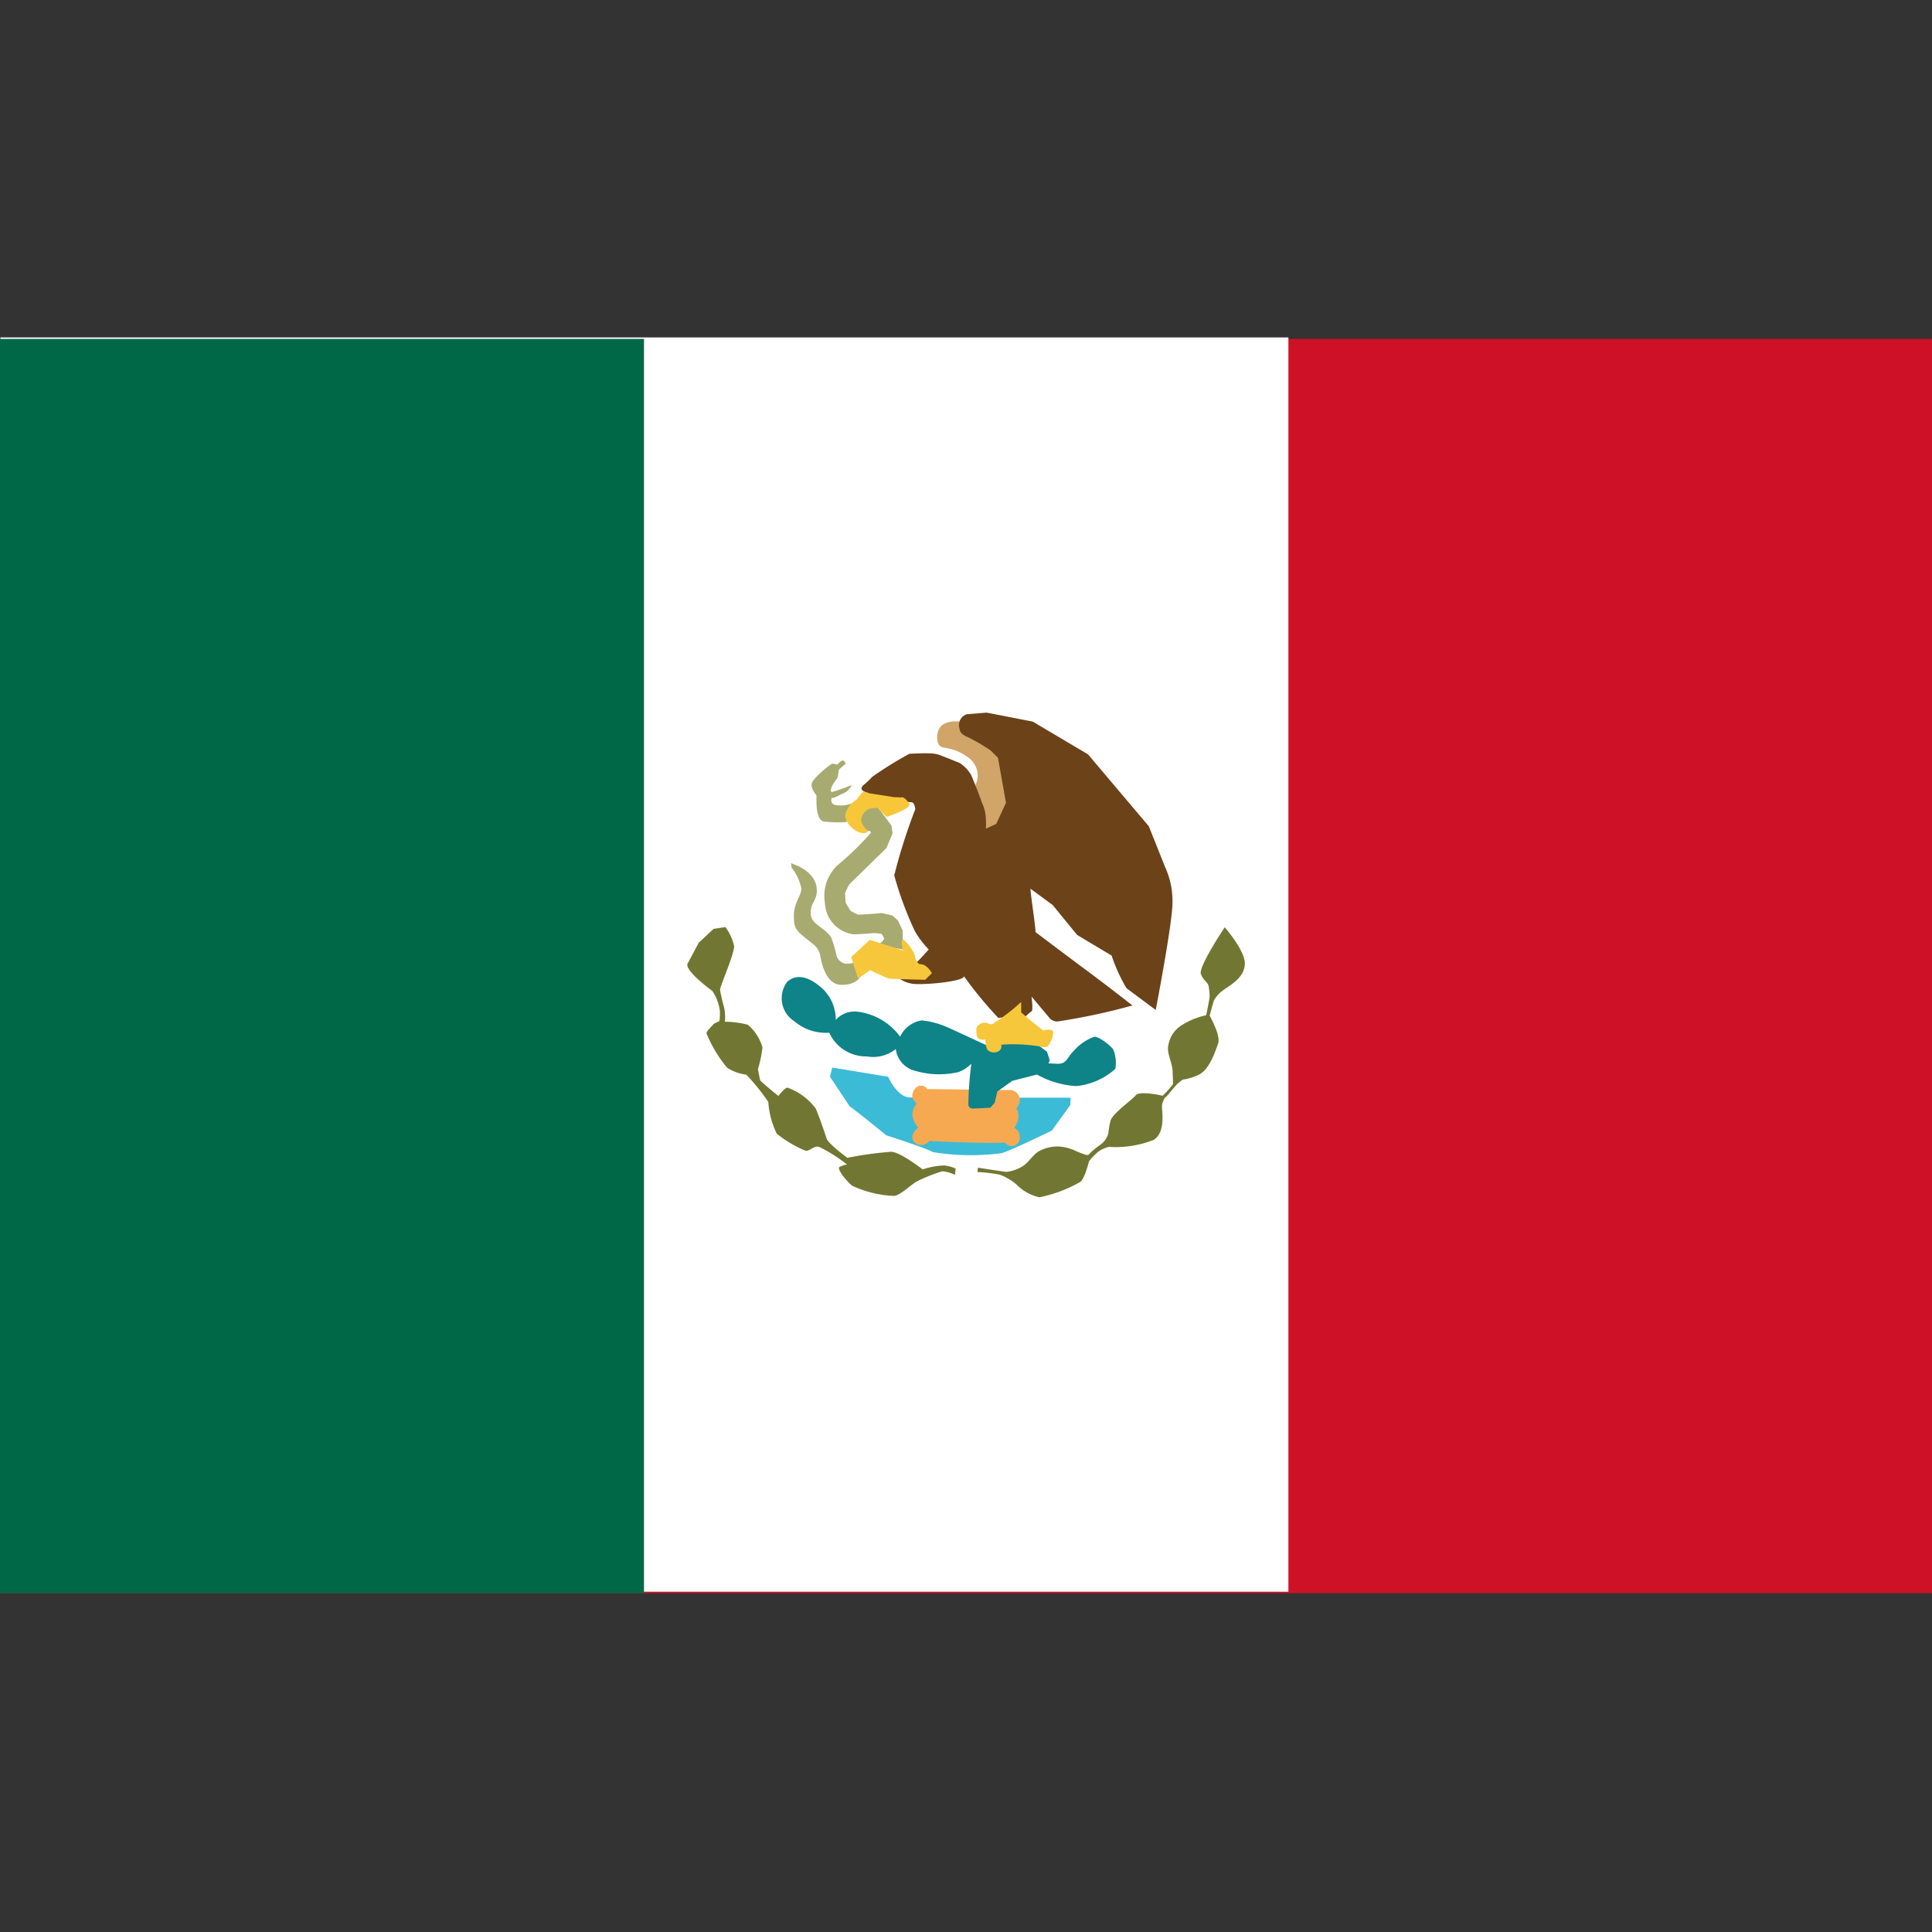 <svg xmlns="http://www.w3.org/2000/svg" viewBox="0 0 40 40"><rect x="0" y="0" width="40" height="40" fill="#333333" stroke="none"/><g id="t11_1p484"><rect y="7.017" width="40" height="25.969" fill="#ce1126" /><rect x="0.008" y="6.986" width="26.667" height="25.969" fill="#fff" /><rect y="7.017" width="13.333" height="25.969" fill="#006847" /><path d="M20.971,16.405l.02-.294-.177-.451-.022-.019-.077-.33-.812-.367s-.507-.096-.499.326c.003.133.032.179.139.21a1.024,1.024,0,0,1,.504.204.462.462,0,0,1,.196.381.471.471,0,0,1-.046.188l.115.558.083.297c-.011.045-.03.12-.03.126a1.306,1.306,0,0,0,.175-.019l.223-.184.008-.005.001-.003.165-.137.032-.464.003-.009Z" fill="#d1a467" /><path d="M23.785,17.107l-1.259-1.489-1.144-.678-.955-.186-.408.033a.236.236,0,0,0-.154.295c.009.089.063.136.197.191a4.128,4.128,0,0,1,.448.264l.152.152.166.932-.202.437-.215.1a1.61,1.61,0,0,0-.004-.263.821.821,0,0,0-.082-.285c.006-.001-.168-.461-.228-.582a.77.77,0,0,0-.227-.231h-0s-.259-.106-.404-.161a.635.635,0,0,0-.256-.037c.001-.011-.381.007-.381.007a7.629,7.629,0,0,0-.772.479c-.163.18-.235.181-.217.257.015.067.429.177.489.179.065.002.367-.012.367-.012l0-0a.277.277,0,0,0,.096.091c.031.018.085-.005.119.029a.251.251,0,0,1,.038.127,11.826,11.826,0,0,0-.435,1.367,7.178,7.178,0,0,0,.43,1.161,1.935,1.935,0,0,0,.282.371l.001.005s-.192.212-.206.223a.808.808,0,0,0-.116.143l-0.0 0c-.003.036.077.087.211.15a.279.279,0,0,1-.129.007.953.953,0,0,0-.241-.004.179.179,0,0,0-.136.075l.001 0a.635.635,0,0,0,.248.108c.177.045,1.103-.036,1.099-.15a8.166,8.166,0,0,0,.714.866c.053-.025.493.004.538-.01V21.068l0-.001 0.0.001a1.064,1.064,0,0,1,.147-.13c.037-.016.002-.291-.001-.306l.385.458a.228.228,0,0,0,.147.06,13.135,13.135,0,0,0,1.558-.333c-.018-.017-.125-.095-.125-.095L23.323,20.722V20.722s-.378-.298-.87-.663c-.39-.29-.839-.629-1.014-.761.002-.13-.111-.827-.103-.898l.46.339.505.618.714.427a3.406,3.406,0,0,0,.308.676c.024.018.605.45.605.45s.352-1.821.347-2.23a1.689,1.689,0,0,0-.148-.717Zm-5.088-.599 0-0.0.003.001Zm.53.29v-0l0.0.001Zm-.614,3.456 0.0 0.0.001 0Z" fill="#6c4219" /><path d="M25.136,20.706a.711.711,0,0,1,.198-.211c.143-.104.416-.245.439-.522s-.416-.774-.416-.774l-.001.002-0-.002s-.548.821-.493.966.136.16.158.244a1.248,1.248,0,0,1,.023.236s-.06.35-.074.375a1.561,1.561,0,0,0-.531.223.606.606,0,0,0-.258.481c.009.143.089.305.096.445.007.138.009.273.009.277a1.768,1.768,0,0,1-.216.241c-.009-.005-.476-.11-.556-.01s-.473.369-.521.524a1.385,1.385,0,0,0-.042.243.413.413,0,0,1-.17.257,1.722,1.722,0,0,0-.247.208c-.024.031-.296-.096-.296-.096a.969.969,0,0,0-.317-.076.813.813,0,0,0-.415.1c-.131.079-.195.221-.338.312a.855.855,0,0,1-.33.114c-.122-.014-.591-.088-.591-.088l-.01.091.001 0a3.099,3.099,0,0,1,.46.054,1.134,1.134,0,0,1,.345.202.956.956,0,0,0,.478.267,2.847,2.847,0,0,0,.826-.308c.106-.041.198-.435.198-.435l0-0a1.045,1.045,0,0,1,.145-.159.558.558,0,0,1,.274-.142,2.147,2.147,0,0,0,.922-.145c.272-.171.152-.653.175-.735a.493.493,0,0,1,.06-.144c.041-.011.177-.211.278-.301.024-.021.059-.045.089-.068a1.093,1.093,0,0,0,.346-.109c.211-.114.324-.468.385-.635s-.164-.554-.174-.583C25.046,21.028,25.101,20.809,25.136,20.706Z" fill="#717732" /><path d="M19.785,24.194a.681.681,0,0,0-.244-.064,1.569,1.569,0,0,0-.435.08c-.015-.001-.448-.351-.653-.364a7.584,7.584,0,0,0-.908.125c-.031-.02-.4-.297-.431-.399-.032-.101-.17-.501-.226-.622a1.252,1.252,0,0,0-.583-.431c-.063.001-.188.17-.188.17-.044-.027-.344-.282-.376-.318-.006-.007-.049-.236-.049-.236a2.47,2.47,0,0,0,.094-.448.962.962,0,0,0-.303-.471,1.914,1.914,0,0,0-.475-.062.922.922,0,0,0-.022-.319,3.338,3.338,0,0,1-.079-.345c.019-.12.28-.695.293-.897a1.048,1.048,0,0,0-.18-.398l-.246.036-.308.288-.229.43c-.077.141.512.569.512.569a.938.938,0,0,1,.156.421,1.375,1.375,0,0,1-.009.2l0-.001-0.0.001-.12.059c-.023.041-.138.131-.15.195a2.749,2.749,0,0,0,.427.712.945.945,0,0,0,.399.145,4.362,4.362,0,0,1,.455.565,1.766,1.766,0,0,0,.175.657,2.452,2.452,0,0,0,.586.349c.099.024.17-.102.285-.079a3.146,3.146,0,0,1,.584.368.458.458,0,0,0-.156.052c-.066.045.19.341.267.389a2.231,2.231,0,0,0,.873.209c.133-.027.35-.238.456-.297a3.259,3.259,0,0,1,.534-.213.766.766,0,0,1,.261.073Z" fill="#717732" /><path d="M22.159,22.879l.009-.152s-3.293-.002-3.338-.005c-.268-.019-.44-.428-.44-.428l-1.159-.191-.048.189.411.617c.024.002.755.596.755.596s.804.256.965.348a4.832,4.832,0,0,0,1.424.022c.193-.054,1.04-.468,1.04-.468Z" fill="#3cbbd6" /><path d="M20.996,23.352a.392.392,0,0,0,.089-.238c0-.138-.049-.162-.049-.162a.272.272,0,0,0,.08-.183.217.217,0,0,0-.178-.2c-.054,0-1.691-.021-1.741-.021a.153.153,0,0,0-.126-.071c-.105-.006-.184.125-.184.214s.089.135.089.168a.31.31,0,0,0-.085.227.418.418,0,0,0,.122.256s-.125.1-.125.2a.179.179,0,0,0,.185.166.221.221,0,0,0,.17-.087c.015.012,1.484.061,1.557.032a.209.209,0,0,0,.147.076.17.17,0,0,0,.167-.189A.2.2,0,0,0,20.996,23.352Z" fill="#f6a951" /><path d="M23.051,21.734c-.047-.081-.3-.278-.396-.269a1.031,1.031,0,0,0-.422.29c-.157.152-.141.281-.359.269l-.167-.009.027-.061-.057-.179-.386-.29-.823.176s-.675-.313-.835-.384a1.723,1.723,0,0,0-.547-.15.585.585,0,0,0-.449.337,1.288,1.288,0,0,0-.9-.52.521.521,0,0,0-.434.173A.875.875,0,0,0,17.007,20.449c-.357-.311-.588-.235-.71-.12a.565.565,0,0,0,.15.816,1.007,1.007,0,0,0,.722.236.837.837,0,0,0,.776.491.755.755,0,0,0,.601-.152.537.537,0,0,0,.417.455,1.767,1.767,0,0,0,.882.021.747.747,0,0,0,.266-.173,6.938,6.938,0,0,0-.062.861v0a.096.096,0,0,0,.081.067c.038.001.374-.017.374-.017l.09-.104.055-.232.309-.22.51-.131a1.904,1.904,0,0,0,.812.239,1.407,1.407,0,0,0,.812-.357A.736.736,0,0,0,23.051,21.734Z" fill="#0e8388" /><path d="M17.528,17.018a2.265,2.265,0,0,1-.469-.01c-.192-.033-.15-.524-.155-.538s-.117-.133-.099-.243.374-.398.422-.414a.215.215,0,0,1,.103.019s.09-.087.117-.087c.027,0,.065.05.055.072-.011.021-.133.093-.142.147a.366.366,0,0,1-.034.163.772.772,0,0,0-.111.171c-.008.045-.028.085.006.101a3.673,3.673,0,0,0,.405-.143c.014.006-.057.125-.168.171s-.183.1-.238.092c0,0-.061.146.128.155a.665.665,0,0,0,.293-.042l-.113.384Z" fill="#a7ab70" /><path d="M16.591,18.392c0,.162-.159.297-.155.583.005.286.049.289.427.595a.41.41,0,0,1,.113.183c.021.093.089.64.453.638.364-.002.413-.233.413-.233l-.155-.229a.508.508,0,0,1-.195.021.249.249,0,0,1-.169-.15,2.757,2.757,0,0,0-.113-.39c-.153-.229-.425-.267-.427-.507s.167-.267.12-.552c-.047-.286-.387-.424-.387-.424l-.138-.056.012.094A1.026,1.026,0,0,1,16.591,18.392Z" fill="#a7ab70" /><polygon points="18.1 19.327 18.1 19.327 18.1 19.327 18.1 19.327" fill="#a7ab70" /><path d="M18.689,19.266l-.099-.211-.118-.102-.214-.049-.196.017-.296.017-.156-.078-.102-.17-.013-.2a1.955,1.955,0,0,1,.086-.177l.772-.756.127-.304-.022-.158-.224-.304-.066-.073-.206.01-.239.295.246.185s.054-.031.058.039a6.302,6.302,0,0,1-.716.691,1.047,1.047,0,0,0-.188.297.903.903,0,0,0-.044.46.681.681,0,0,0,.58.647c.02.009.431-.022.43-.023a.717.717,0,0,1,.165.019.498.498,0,0,1,.054.097l-.036.051-.098.086.519.084Z" fill="#a7ab70" /><path d="M19.069,19.964c-.11-.004-.126-.17-.132-.197a.85.85,0,0,0-.228-.311c-.078-.036-.013.221-.013.221l-.689-.219-.383.356.137.438a1.909,1.909,0,0,0,.249-.165c.019.002.352.171.41.174l0-0c.054.009.735.024.735.024l.139-.137S19.195,19.968,19.069,19.964Z" fill="#f7c73b" /><path d="M21.77,21.327a.281.281,0,0,0-.169.01l-0.0 0V21.336s-.284-.224-.328-.262l-.13-.113-.001-.217a3.98,3.98,0,0,1-.603.462c-.077-.002-.103-.04-.173-.032a.18.18,0,0,0-.15.112c-.008.048,0,.187.037.213a.181.181,0,0,0,.151.02.461.461,0,0,0,.036.212.192.192,0,0,0,.219.041.115.115,0,0,0,.069-.143,3.417,3.417,0,0,1,.801.037.248.248,0,0,0,.152.005C21.735,21.643,21.864,21.351,21.77,21.327Z" fill="#f7c73b" /><path d="M18.726,16.525a.801.801,0,0,0-.202-.019l-.532-.083a.384.384,0,0,0-.12-.033,1.221,1.221,0,0,0-.133.162.498.498,0,0,0-.237.312c-.033.2.335.495.471.345,0,0-.176-.151-.136-.275a.262.262,0,0,1,.265-.206.174.174,0,0,1,.074.006l.181.179c0,0,.517-.168.47-.27h0A.487.487,0,0,0,18.726,16.525Z" fill="#f8c739" /></g></svg>